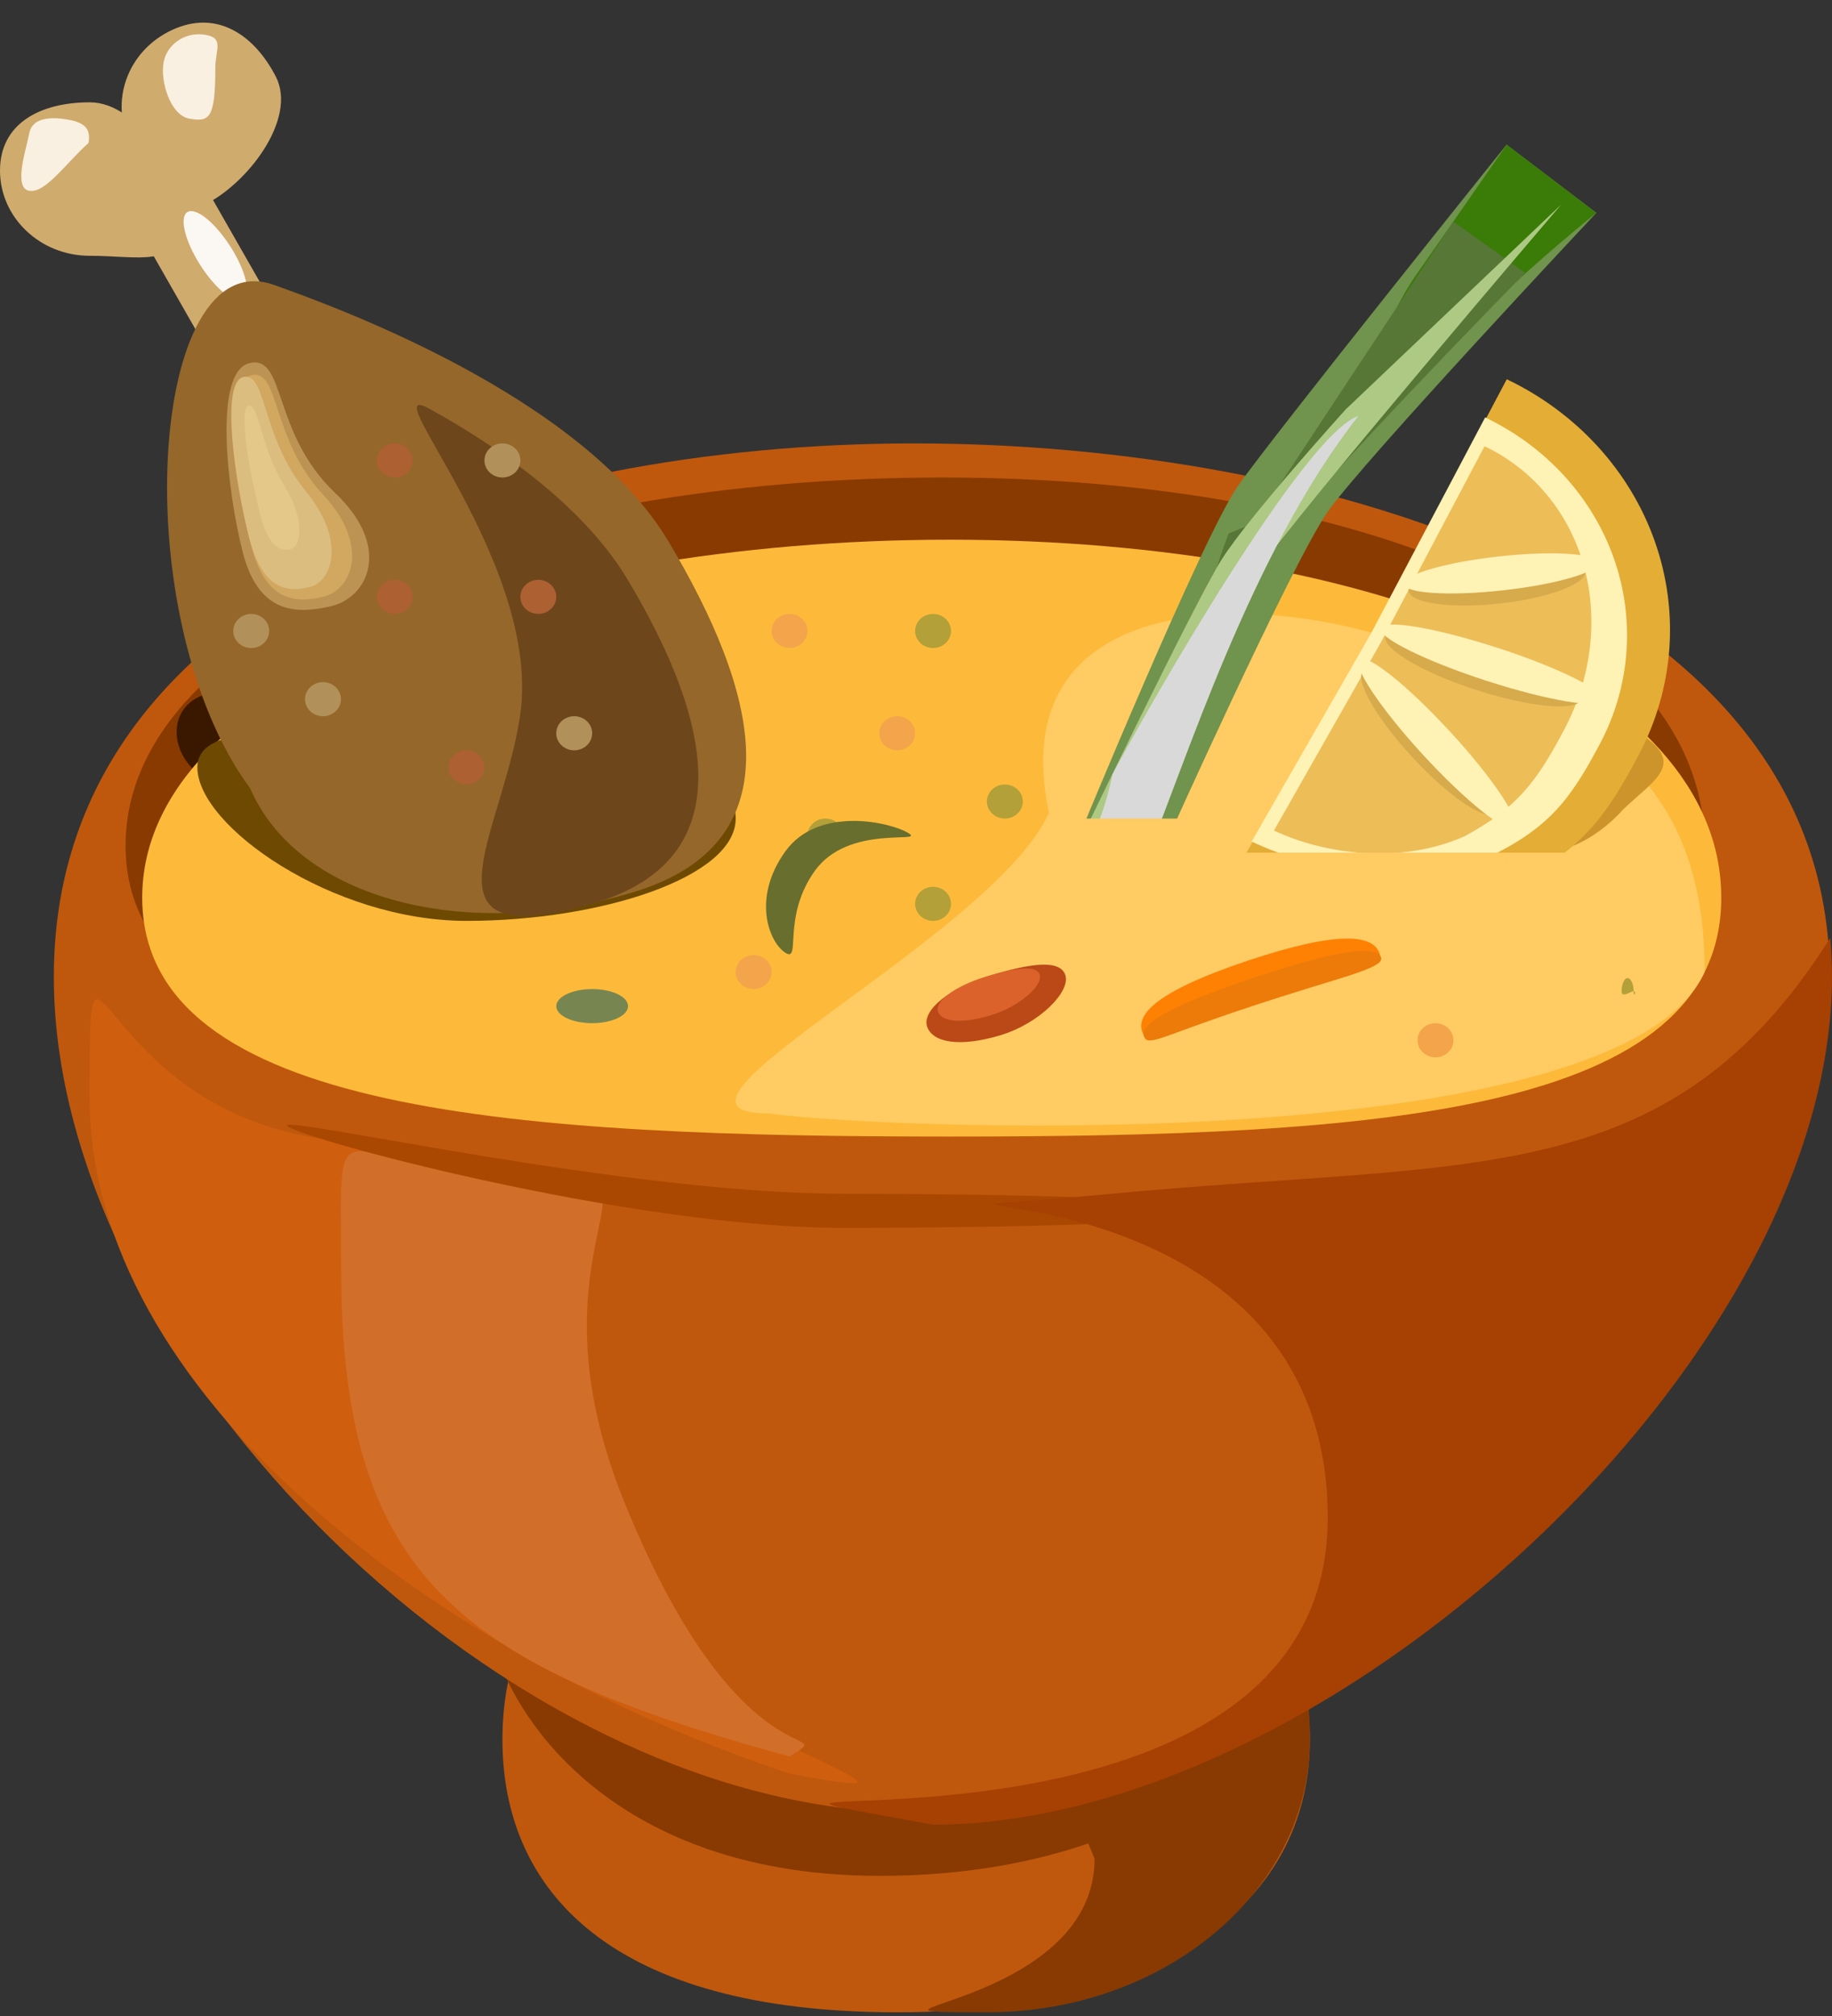 <svg width="60" height="66" viewBox="0 0 60 66" fill="none" xmlns="http://www.w3.org/2000/svg">
<rect x="0" y="0" width="60" height="66" fill="#333333" stroke="none"/>
<path d="M42.9 56.946C42.9 61.879 38.796 65.879 29.384 65.879C19.971 65.879 16.455 61.879 16.455 56.946C16.455 52.013 19.971 48.013 29.384 48.013C38.796 48.013 42.9 52.013 42.9 56.946Z" fill="#BF580D"/>
<path d="M42.9 56.946C42.9 61.879 38.179 65.879 32.322 65.879C26.466 65.879 35.849 65.787 35.849 60.854C34.086 56.388 28.634 48.013 34.49 48.013C40.347 48.013 42.9 52.013 42.9 56.946Z" fill="#883A02"/>
<path d="M42.901 53.167C42.901 56.297 38.219 61.412 28.803 61.412C19.386 61.412 15.868 55.267 15.868 52.136C15.868 49.005 19.386 48.013 28.803 48.013C38.219 48.013 42.901 50.036 42.901 53.167Z" fill="#883A02"/>
<path d="M59.925 31.981C59.925 44.623 43.261 59.337 29.953 59.337C16.646 59.337 1.763 44.623 1.763 31.981C1.763 19.339 16.646 14.516 29.953 14.516C43.261 14.516 59.925 19.339 59.925 31.981Z" fill="#BF580D"/>
<path d="M12.341 45.538C14.459 54.636 34.673 59.737 25.858 58.062C14.104 54.154 2.938 45.538 2.938 35.947C2.938 27.915 2.929 37.406 12.341 37.406C13.517 37.406 10.578 37.964 12.341 45.538Z" fill="#CF5F0E"/>
<path d="M20.465 49.221C24.309 58.644 27.62 56.388 25.857 57.504C15.111 54.559 11.175 51.681 11.175 41.564C11.175 35.173 10.578 38.62 18.936 38.62C21.324 38.62 17.368 41.63 20.465 49.221Z" fill="#D16F2A"/>
<path d="M40.55 39.639C40.55 39.948 34.761 40.198 27.621 40.198C20.48 40.198 9.403 37.156 9.403 36.847C9.403 36.539 20.48 39.081 27.621 39.081C34.761 39.081 40.55 39.331 40.55 39.639Z" fill="#AA4801"/>
<path d="M59.943 30.706C61.118 43.547 43.866 59.737 30.559 59.737C18.218 57.504 43.486 62.33 43.486 49.688C43.486 37.046 24.682 40.197 36.434 39.08C48.186 37.964 54.654 39.08 59.943 30.706Z" fill="#A64003"/>
<path d="M55.829 27.686C48.275 33.366 44.969 35.731 30.856 35.731C16.743 35.731 4.113 34.98 4.113 27.686C4.113 20.391 16.743 15.632 30.856 15.632C44.969 15.632 55.829 20.391 55.829 27.686Z" fill="#893A00"/>
<ellipse cx="1.451" cy="1.722" rx="1.451" ry="1.722" transform="matrix(0.705 -0.709 0.744 0.668 5.119 24.102)" fill="#3A1800"/>
<path d="M56.373 29.387C56.373 36.479 45.059 37.209 31.103 37.209C17.147 37.209 4.658 36.479 4.658 29.387C4.658 22.295 17.147 17.669 31.103 17.669C45.059 17.669 56.373 22.295 56.373 29.387Z" fill="#FDBA3A"/>
<path d="M49.365 31.264C49.365 31.573 49.102 31.823 48.777 31.823C48.453 31.823 48.189 31.573 48.189 31.264C48.189 30.956 48.453 30.706 48.777 30.706C49.102 30.706 49.365 30.956 49.365 31.264Z" fill="#B39E33"/>
<path d="M55.829 31.821C53.11 37.845 29.446 37.03 25.152 36.451C20.516 36.451 32.514 30.663 34.356 26.612C32.514 17.93 44.589 19.667 47.853 21.982C53.111 23.718 55.829 26.36 55.829 31.821Z" fill="#FFCB62"/>
<path d="M53.502 32.452C53.502 32.69 53.609 32.452 53.502 32.452C53.394 32.452 53.111 32.69 53.111 32.452C53.111 32.215 53.199 32.022 53.306 32.022C53.414 32.022 53.502 32.215 53.502 32.452Z" fill="#B3A039"/>
<path d="M24.095 26.798C24.095 28.72 19.667 30.148 15.28 30.148C10.892 30.148 6.464 27.046 6.464 25.123C6.464 23.201 11.764 24.302 16.151 24.302C20.538 24.302 24.095 24.875 24.095 26.798Z" fill="#6E4901"/>
<rect width="2.601" height="5.651" transform="matrix(0.889 -0.458 0.496 0.868 4.113 6.775)" fill="#D0AB6E"/>
<ellipse cx="0.58" cy="1.699" rx="0.58" ry="1.699" transform="matrix(0.868 -0.496 0.535 0.845 5.64 7.227)" fill="#FBF7F2"/>
<path d="M5.877 7.258C5.877 8.799 4.561 8.374 2.938 8.374C1.316 8.374 0 7.124 0 5.583C0 4.041 1.316 3.35 2.938 3.35C4.561 3.35 5.877 5.716 5.877 7.258Z" fill="#D0AB6E"/>
<path d="M6.636 6.734C5.18 7.414 5.001 6.105 4.285 4.721C3.57 3.338 4.17 1.665 5.627 0.985C7.083 0.305 8.317 1.122 9.032 2.505C9.748 3.889 8.093 6.054 6.636 6.734Z" fill="#D0AB6E"/>
<path d="M21.892 17.723C24.774 22.551 26.186 27.581 20.716 29.217C15.246 30.852 9.776 29.453 8.195 25.814C4.081 20.231 4.86 7.853 8.975 9.328C10.737 9.96 19.011 12.895 21.892 17.723Z" fill="#95672A"/>
<path d="M20.559 18.981C22.317 21.927 25.259 27.913 19.382 29.588C13.506 31.263 16.443 27.356 17.031 23.447C17.788 18.424 12.05 12.246 14.093 13.398C15.15 13.993 18.8 16.034 20.559 18.981Z" fill="#6D461C"/>
<path d="M34.892 31.925C35.067 32.455 34.061 33.505 32.744 33.898C31.427 34.291 30.538 34.134 30.363 33.605C30.188 33.075 31.114 32.327 32.431 31.934C33.748 31.541 34.717 31.396 34.892 31.925Z" fill="#BA4917"/>
<path d="M34.053 31.912C34.165 32.248 33.405 32.953 32.439 33.241C31.473 33.53 30.833 33.452 30.722 33.115C30.61 32.778 31.303 32.27 32.269 31.982C33.236 31.693 33.942 31.575 34.053 31.912Z" fill="#DC622C"/>
<path d="M45.178 31.202C45.392 31.784 43.909 31.942 40.907 32.939C37.904 33.936 37.625 34.363 37.411 33.781C37.197 33.199 37.904 32.434 40.907 31.437C43.909 30.44 44.964 30.62 45.178 31.202Z" fill="#FE8104"/>
<path d="M53.684 24C55.263 25 54.183 25.521 53.158 26.5C52.212 27.567 50.861 28.111 50.449 27.722C50.036 27.332 50.533 26.223 51.558 25.244C52.583 24.265 53.272 23.61 53.684 24Z" fill="#CC942A"/>
<path d="M45.23 31.343C45.361 31.697 43.921 31.972 40.918 32.969C37.916 33.966 37.594 34.276 37.464 33.922C37.334 33.568 38.109 32.989 41.111 31.992C44.114 30.995 45.1 30.989 45.23 31.343Z" fill="#EC7B0A"/>
<path d="M7.052 2.233C7.052 3.888 6.853 3.993 6.214 3.888C5.574 3.782 5.246 2.654 5.357 2.047C5.467 1.439 6.076 1.032 6.715 1.137C7.355 1.242 7.052 1.617 7.052 2.233Z" fill="#FAF0E1"/>
<path d="M2.899 4.682C2.183 5.312 1.494 6.336 0.958 6.247C0.422 6.159 0.865 4.872 0.958 4.363C1.051 3.854 1.647 3.821 2.183 3.909C2.719 3.997 2.991 4.173 2.899 4.682Z" fill="#FAF0E1"/>
<path d="M40.55 28.39C42.842 29.484 46.426 30.148 49.365 29.031C51.715 27.915 52.534 26.862 53.678 24.699C54.822 22.535 55.009 20.026 54.197 17.723C53.384 15.419 51.64 13.51 49.348 12.416L45.034 20.574L40.55 28.39Z" fill="#E4AD35"/>
<path d="M40.993 27.55C42.986 28.501 46.101 29.078 48.655 28.107C50.698 27.137 51.41 26.222 52.404 24.342C53.398 22.461 53.561 20.28 52.855 18.278C52.149 16.276 50.633 14.617 48.64 13.666L44.891 20.756L40.993 27.55Z" fill="#FFF2B5"/>
<path d="M41.724 27.189C43.316 27.948 45.844 28.332 47.983 27.37C49.702 26.43 50.327 25.592 51.227 23.89C52.127 22.188 52.358 20.254 51.869 18.513C51.38 16.773 50.212 15.368 48.62 14.609L45.227 21.027L41.724 27.189Z" fill="#EDBD58"/>
<ellipse cx="2.91" cy="0.739" rx="2.91" ry="0.739" transform="matrix(0.994 -0.11 0.122 0.993 46.048 18.61)" fill="#D7AA4C"/>
<ellipse cx="3.19" cy="0.559" rx="3.19" ry="0.559" transform="matrix(0.994 -0.11 0.122 0.993 45.914 18.568)" fill="#FFF2B5"/>
<ellipse cx="3.372" cy="0.765" rx="3.372" ry="0.765" transform="matrix(0.951 0.309 -0.339 0.941 45.637 20.098)" fill="#D7AA4C"/>
<ellipse cx="3.826" cy="0.57" rx="3.826" ry="0.57" transform="matrix(0.951 0.309 -0.339 0.941 45.407 20.025)" fill="#FFF2B5"/>
<ellipse cx="3.174" cy="0.739" rx="3.174" ry="0.739" transform="matrix(0.677 0.736 -0.769 0.639 45.221 21.484)" fill="#D7AA4C"/>
<ellipse cx="3.738" cy="0.584" rx="3.738" ry="0.584" transform="matrix(0.677 0.736 -0.769 0.639 44.974 21.215)" fill="#FFF2B5"/>
<path d="M49.342 4.736L52.281 6.969C52.281 6.969 44.663 15.074 43.488 16.749C42.312 18.424 38.176 27.626 38.176 27.626L35.238 27.626C35.238 27.626 39.374 17.577 40.549 15.902C41.725 14.227 49.342 4.736 49.342 4.736Z" fill="#70934D"/>
<path d="M49.344 4.737L52.282 6.97C52.282 6.97 50.517 8.374 48.777 10.049C47.036 11.725 45.84 12.842 45.84 12.842L44.664 12.841C44.664 12.841 45.251 10.608 46.426 8.933C47.602 7.258 49.344 4.737 49.344 4.737Z" fill="#3B7B08"/>
<path d="M47.599 7.256L49.949 8.931C49.949 8.931 42.823 16.194 41.853 17.71C40.882 19.225 42.897 16.409 42.897 16.409L40.243 17.461C40.243 17.461 39.273 19.939 40.243 18.424C41.214 16.908 47.599 7.256 47.599 7.256Z" fill="#577737"/>
<path d="M44.076 13.4L51.127 6.7C51.127 6.7 42.258 17.077 41.37 18.482C40.483 19.886 37.611 27.698 37.611 27.698L35.291 27.698C35.291 27.698 39.123 19.72 40.011 18.316C40.898 16.911 44.076 13.4 44.076 13.4Z" fill="#ADC984"/>
<rect x="40.55" y="27.915" width="11.754" height="2.233" fill="#FFCB62"/>
<ellipse cx="12.928" cy="15.074" rx="0.588" ry="0.558" fill="#AD6032"/>
<ellipse cx="12.928" cy="19.54" rx="0.588" ry="0.558" fill="#AD6032"/>
<ellipse cx="10.578" cy="22.89" rx="0.588" ry="0.558" fill="#B19159"/>
<ellipse cx="16.455" cy="15.074" rx="0.588" ry="0.558" fill="#B19159"/>
<ellipse cx="8.228" cy="20.657" rx="0.588" ry="0.558" fill="#B19159"/>
<ellipse cx="18.806" cy="24.006" rx="0.588" ry="0.558" fill="#B19159"/>
<ellipse cx="15.28" cy="25.123" rx="0.588" ry="0.558" fill="#AD6032"/>
<ellipse cx="17.63" cy="19.54" rx="0.588" ry="0.558" fill="#AD6032"/>
<path d="M10.972 16.134C12.868 17.934 12.035 19.571 10.837 19.848C9.639 20.125 8.457 20.053 7.95 18.077C7.443 16.1 6.977 12.164 8.175 11.887C9.373 11.609 8.893 14.16 10.972 16.134Z" fill="#BD9354"/>
<path d="M10.578 16.191C12.14 17.865 11.524 19.321 10.578 19.54C9.632 19.759 8.688 19.663 8.228 17.865C7.767 16.068 7.282 12.502 8.228 12.283C9.174 12.064 8.865 14.354 10.578 16.191Z" fill="#D2A760"/>
<path d="M10.014 16.08C11.344 17.698 10.89 19.046 10.127 19.223C9.363 19.399 8.59 19.28 8.154 17.58C7.719 15.88 7.204 12.52 7.967 12.343C8.731 12.166 8.556 14.305 10.014 16.08Z" fill="#DCBD80"/>
<path d="M9.295 15.875C10.004 17.019 9.866 17.895 9.518 17.975C9.171 18.055 8.804 17.938 8.508 16.784C8.212 15.629 7.789 13.365 8.136 13.284C8.483 13.204 8.518 14.621 9.295 15.875Z" fill="#E4C88A"/>
<ellipse cx="30.559" cy="29.59" rx="0.588" ry="0.558" fill="#B3A039"/>
<ellipse cx="30.559" cy="20.657" rx="0.588" ry="0.558" fill="#B3A039"/>
<ellipse cx="27.033" cy="27.356" rx="0.588" ry="0.558" fill="#B3A039"/>
<ellipse cx="24.682" cy="31.823" rx="0.588" ry="0.558" fill="#F4A44A"/>
<ellipse cx="25.858" cy="20.657" rx="0.588" ry="0.558" fill="#F4A44A"/>
<ellipse cx="29.384" cy="24.006" rx="0.588" ry="0.558" fill="#F4A44A"/>
<ellipse cx="47.014" cy="34.056" rx="0.588" ry="0.558" fill="#F4A44A"/>
<ellipse cx="32.91" cy="26.24" rx="0.588" ry="0.558" fill="#B3A039"/>
<path d="M26.689 28.506C25.592 30.034 26.254 31.537 25.718 31.189C25.182 30.842 24.621 29.404 25.718 27.876C26.816 26.348 29.227 26.934 29.763 27.281C30.299 27.629 27.787 26.977 26.689 28.506Z" fill="#686E2E"/>
<ellipse cx="19.394" cy="32.939" rx="1.175" ry="0.558" fill="#778651"/>
<path d="M37.611 27.915C37.012 30.704 36.261 28.139 36.259 28.698C35.088 27.577 35.837 28.137 36.436 25.348C37.62 23.119 42.723 14.182 44.486 13.623C40.961 18.09 38.786 25.123 37.611 27.915Z" fill="#D9D9D9"/>
<path d="M34.673 26.798H39.374V29.031L37.024 29.59L34.673 29.031V26.798Z" fill="#FFCB62"/>
</svg>
